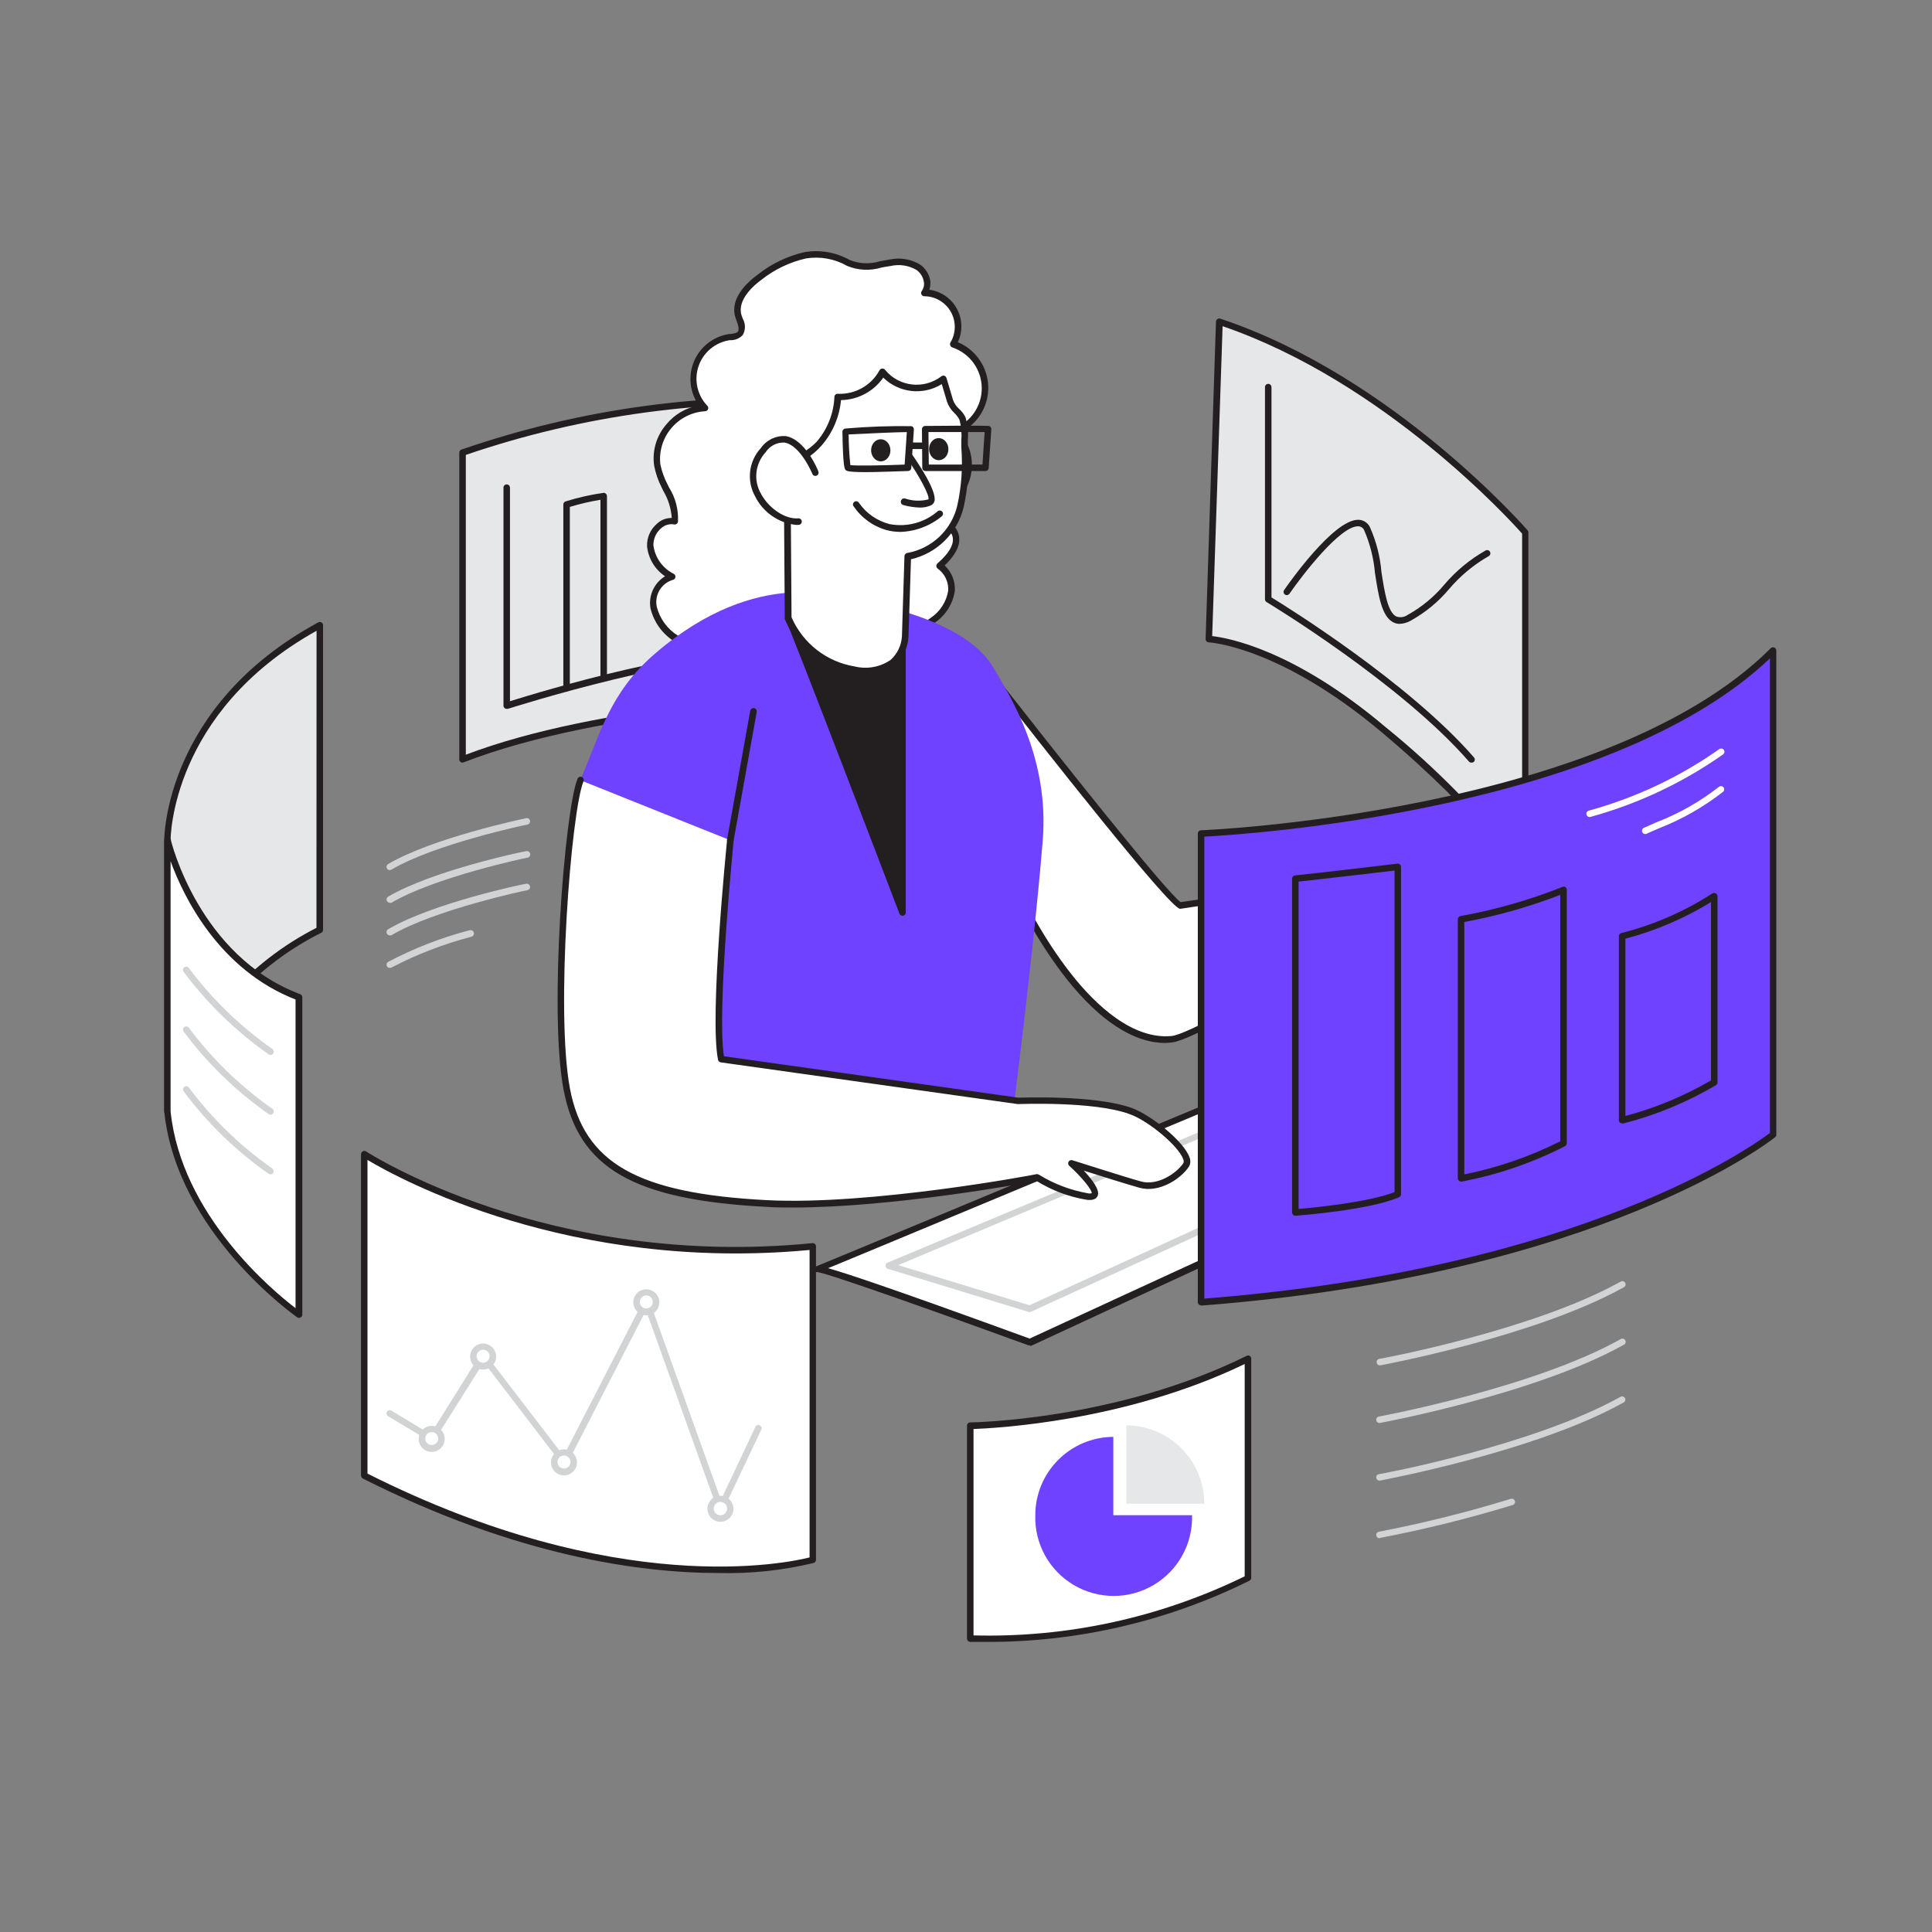 <?xml version="1.0" encoding="UTF-8"?>
<svg width="200px" height="200px" viewBox="0 0 200 200" version="1.1" xmlns="http://www.w3.org/2000/svg" xmlns:xlink="http://www.w3.org/1999/xlink">
    <rect x="0" y="0" width="200" height="200" fill="#808080" stroke="none"/>
    <title>编组 10备份 2</title>
    <g id="页面" stroke="none" stroke-width="1" fill="none" fill-rule="evenodd">
        <g id="00插画状态" transform="translate(-1640, -319)">
            <g id="编组-10备份-2" transform="translate(1640, 319)">
                <rect id="矩形" x="0" y="0" width="200" height="200"></rect>
                <g id="编组" transform="translate(17, 26)" fill-rule="nonzero">
                    <path d="M108.141,40.159 C108.141,40.159 115.484,40.502 126.219,49.521 C136.954,58.54 140.878,64.758 140.878,64.758 L140.878,29.088 C140.878,29.088 127.248,13.292 109.241,7.282 L108.141,40.159 Z" id="路径_9012" fill="#E6E7E8"></path>
                    <path d="M140.878,65.095 C140.763,65.098 140.655,65.039 140.595,64.94 C140.555,64.879 136.557,58.647 126.004,49.777 C115.451,40.907 108.196,40.496 108.122,40.496 C107.94,40.482 107.802,40.328 107.806,40.146 L108.876,7.295 C108.88,7.189 108.935,7.092 109.024,7.033 C109.109,6.968 109.223,6.95 109.324,6.986 C127.24,12.956 140.997,28.738 141.138,28.9 C141.191,28.959 141.22,29.036 141.219,29.115 L141.219,64.785 C141.219,64.935 141.12,65.066 140.977,65.108 L140.878,65.095 Z M108.485,39.849 C110.053,40.024 116.878,41.195 126.435,49.271 C131.685,53.522 136.428,58.364 140.569,63.701 L140.569,29.242 C139.418,27.942 126.375,13.542 109.563,7.766 L108.485,39.849 Z" id="路径_9013" fill="#231F20"></path>
                    <path d="M30.878,52.61 L30.878,20.857 C43.212,16.574 56.28,14.812 69.308,15.675 L69.308,46.136 C69.308,46.136 45.786,46.782 30.878,52.61 Z" id="路径_9014" fill="#E6E7E8"></path>
                    <path d="M30.885,52.946 C30.815,52.946 30.746,52.928 30.685,52.892 C30.597,52.825 30.544,52.72 30.544,52.609 L30.544,20.857 C30.543,20.721 30.626,20.597 30.753,20.547 C43.146,16.265 56.268,14.495 69.353,15.338 C69.529,15.352 69.663,15.499 69.663,15.675 L69.663,46.129 C69.667,46.217 69.635,46.303 69.574,46.367 C69.513,46.43 69.428,46.466 69.34,46.466 C69.104,46.466 45.683,47.186 30.977,52.927 C30.947,52.937 30.916,52.944 30.885,52.946 L30.885,52.946 Z M31.222,21.092 L31.222,52.125 C45.066,46.862 66.122,45.913 68.992,45.805 L68.992,15.991 C56.19,15.213 43.359,16.945 31.222,21.091 L31.222,21.092 Z" id="路径_9015" fill="#231F20"></path>
                    <path d="M35.454,47.381 C35.382,47.383 35.311,47.359 35.254,47.314 C35.167,47.252 35.117,47.152 35.119,47.045 L35.119,24.481 C35.119,24.295 35.27,24.144 35.456,24.144 C35.641,24.148 35.79,24.297 35.793,24.481 L35.793,46.59 C38.842,45.634 56.065,40.398 62.493,41.731 C62.679,41.769 62.799,41.949 62.762,42.135 C62.725,42.321 62.544,42.442 62.358,42.404 C55.628,41.011 35.758,47.317 35.558,47.384 L35.454,47.381 Z" id="路径_9016" fill="#231F20"></path>
                    <path d="M16.138,70.263 C8.492,74.055 2.776,80.866 0.369,89.054 L0.369,60.975 C0.369,60.975 0.12,47.366 16.138,38.725 L16.138,70.263 Z" id="路径_9017" fill="#E6E7E8"></path>
                    <path d="M0.336,89.391 L0.289,89.391 C0.123,89.371 -0.001,89.229 9.89739316e-06,89.061 L9.89739316e-06,60.976 C9.89739316e-06,60.841 9.89739316e-06,47.064 15.944,38.43 C16.049,38.373 16.176,38.373 16.281,38.43 C16.382,38.492 16.443,38.601 16.443,38.719 L16.443,70.26 C16.442,70.396 16.36,70.519 16.234,70.57 C8.697,74.349 3.06,81.078 0.659,89.16 C0.613,89.3 0.483,89.393 0.336,89.391 L0.336,89.391 Z M15.769,39.298 C0.659,47.724 0.659,60.835 0.659,60.969 L0.659,87.029 C3.384,79.676 8.774,73.615 15.759,70.049 L15.769,39.298 Z" id="路径_9018" fill="#231F20"></path>
                    <path d="M0.336,60.976 C0.336,60.976 3.143,73.185 13.945,77.23 L13.945,110.086 C13.945,110.086 1.635,101.565 0.336,89.054 L0.336,60.976 Z" id="路径_9019" fill="#FFFFFF"></path>
                    <path d="M13.944,110.423 C13.876,110.424 13.811,110.402 13.756,110.362 C13.628,110.275 1.298,101.613 0.006,89.088 L0.006,60.976 C-0.004,60.796 0.128,60.64 0.307,60.62 C0.487,60.6 0.65,60.724 0.679,60.902 C0.679,61.016 3.579,72.983 14.079,76.92 C14.207,76.97 14.292,77.093 14.294,77.23 L14.294,110.087 C14.295,110.214 14.224,110.329 14.112,110.387 C14.061,110.415 14.002,110.427 13.944,110.423 L13.944,110.423 Z M0.659,63.156 L0.659,89.056 C1.769,99.771 11.239,107.625 13.595,109.422 L13.595,77.468 C5.666,74.376 2.005,66.851 0.659,63.156 Z" id="路径_9020" fill="#231F20"></path>
                    <path d="M145.676,87.365 C144.411,87.614 89.586,112.94 89.586,112.94 C89.586,112.94 68.13,105.113 67.632,105.362 C67.134,105.611 121.676,82.876 121.676,82.876 L145.676,87.365 Z" id="路径_9021" fill="#FFFFFF"></path>
                    <path d="M89.586,113.27 C89.548,113.277 89.51,113.277 89.472,113.27 C81.187,110.248 68.541,105.739 67.672,105.705 L67.672,105.671 C67.416,105.725 67.389,105.671 67.322,105.516 C67.25,105.351 67.321,105.158 67.483,105.079 L67.523,105.079 C68.263,104.81 121.009,82.822 121.54,82.6 C121.605,82.579 121.675,82.579 121.74,82.6 L145.74,87.089 C145.897,87.123 146.01,87.259 146.016,87.419 C146.019,87.58 145.905,87.72 145.747,87.749 C144.529,88.059 108.576,104.575 89.731,113.324 C89.679,113.317 89.63,113.299 89.586,113.27 L89.586,113.27 Z M68.722,105.281 C70.66,105.826 75.769,107.529 89.586,112.57 C95.28,109.938 136.994,90.683 144.492,87.479 L121.723,83.219 L94.802,94.438 L76.226,102.171 L70.101,104.715 L68.722,105.281 Z" id="路径_9022" fill="#231F20"></path>
                    <path d="M89.586,109.811 L89.486,109.811 L74.905,105.346 C74.771,105.307 74.676,105.186 74.669,105.046 C74.662,104.906 74.741,104.775 74.869,104.716 L116.105,87.433 C116.262,87.366 116.444,87.427 116.529,87.574 L120.823,95.152 C120.86,95.238 120.86,95.335 120.823,95.421 C120.798,95.513 120.73,95.587 120.641,95.621 L89.682,109.815 C89.65,109.818 89.618,109.817 89.586,109.811 L89.586,109.811 Z M75.986,104.965 L89.568,109.118 L120.063,95.132 L116.099,88.106 L75.986,104.965 Z" id="路径_9023" fill="#D1D3D4"></path>
                    <path d="M66.36,0.39 C64.643,0.783 63.034,1.551 61.649,2.638 C60.303,3.607 58.957,5.115 59.408,6.676 C59.59,7.276 60.014,7.961 59.637,8.46 C59.381,8.79 58.903,8.817 58.493,8.877 C56.874,9.118 55.525,10.243 54.998,11.792 C54.472,13.342 54.856,15.056 55.993,16.233 C54.534,16.315 53.174,16.998 52.237,18.119 C51.3,19.24 50.869,20.699 51.046,22.149 C51.197,22.908 51.453,23.642 51.807,24.33 C52.508,25.419 52.869,26.691 52.843,27.985 C52.161,27.935 51.49,28.184 51.006,28.667 C50.521,29.15 50.271,29.82 50.319,30.502 C50.5,31.888 51.354,33.095 52.601,33.726 C51.235,34.11 50.393,35.477 50.663,36.869 C50.987,38.215 51.829,39.378 53.005,40.106 C55.765,42.012 59.278,42.459 62.427,41.306 C62.701,42.592 63.628,43.642 64.87,44.072 C66.1,44.476 67.394,44.642 68.686,44.563 C71.095,44.563 73.72,44.348 75.504,42.726 C75.904,42.363 76.271,41.777 76.004,41.306 C75.674,40.727 74.611,40.72 74.55,40.061 C76.355,39.949 78.088,39.309 79.533,38.221 C80.595,37.52 81.311,36.403 81.505,35.145 C81.561,34.129 81.097,33.153 80.273,32.554 C81.273,31.672 82.386,30.394 81.855,29.189 C81.424,28.206 80.078,27.533 80.361,26.557 C81.844,25.925 82.91,24.591 83.201,23.006 C83.492,21.42 82.969,19.794 81.808,18.676 C83.717,17.972 84.975,16.14 84.946,14.105 C84.918,12.07 83.609,10.274 81.68,9.624 C82.342,8.54 82.365,7.181 81.738,6.076 C81.112,4.97 79.936,4.29 78.665,4.3 C79.205,3.393 78.936,2.222 78.053,1.642 C77.169,1.123 76.121,0.955 75.119,1.171 C73.45,1.413 72.319,1.884 70.812,1.171 C69.463,0.404 67.89,0.128 66.36,0.39 L66.36,0.39 Z" id="路径_9024" fill="#FFFFFF"></path>
                    <path d="M68.365,44.904 C67.136,44.962 65.908,44.786 64.744,44.386 C63.528,43.951 62.58,42.98 62.173,41.754 C59.014,42.797 55.549,42.299 52.811,40.408 C51.566,39.625 50.677,38.386 50.334,36.955 C50.118,35.649 50.717,34.343 51.848,33.655 C50.797,32.95 50.114,31.814 49.984,30.555 C49.948,29.658 50.328,28.793 51.014,28.213 C51.424,27.821 51.974,27.607 52.542,27.621 C52.473,26.627 52.171,25.664 51.66,24.808 L51.505,24.485 C51.139,23.77 50.874,23.006 50.718,22.217 C50.493,20.669 50.958,19.099 51.99,17.923 C52.836,16.886 54.033,16.194 55.355,15.978 C54.401,14.646 54.208,12.914 54.845,11.404 C55.482,9.895 56.858,8.824 58.478,8.578 L58.613,8.578 C58.943,8.531 59.286,8.491 59.4,8.302 C59.514,8.113 59.461,7.75 59.272,7.259 C59.218,7.111 59.164,6.97 59.117,6.822 C58.538,4.884 60.349,3.215 61.486,2.393 C62.906,1.273 64.56,0.487 66.325,0.093 L66.325,0.093 C67.924,-0.168 69.565,0.124 70.976,0.921 C71.973,1.317 73.075,1.36 74.099,1.042 C74.415,0.981 74.738,0.921 75.088,0.867 C76.176,0.63 77.314,0.82 78.265,1.399 C78.82,1.795 79.193,2.396 79.301,3.068 C79.34,3.379 79.305,3.695 79.201,3.99 C80.412,4.155 81.472,4.886 82.055,5.959 C82.639,7.033 82.676,8.32 82.156,9.425 C84.022,10.206 85.255,12.012 85.303,14.034 C85.351,16.057 84.205,17.919 82.378,18.787 C83.42,20.007 83.834,21.643 83.497,23.211 C83.161,24.78 82.113,26.102 80.662,26.787 C80.662,27.137 80.918,27.46 81.335,27.938 C81.66,28.255 81.93,28.623 82.135,29.028 C82.593,30.071 82.135,31.249 80.789,32.534 C81.515,33.208 81.902,34.171 81.846,35.159 C81.646,36.516 80.88,37.724 79.739,38.484 C78.41,39.484 76.845,40.124 75.196,40.342 L75.432,40.456 C75.785,40.587 76.09,40.822 76.307,41.129 C76.568,41.799 76.334,42.559 75.742,42.966 C73.911,44.628 71.273,44.866 68.695,44.891 L68.365,44.904 Z M62.422,40.994 C62.591,40.993 62.735,41.116 62.759,41.283 C63.005,42.453 63.853,43.405 64.987,43.783 C66.176,44.171 67.427,44.331 68.675,44.254 C71.118,44.254 73.608,44.012 75.275,42.504 C75.591,42.215 75.867,41.777 75.706,41.494 C75.548,41.313 75.346,41.175 75.12,41.094 C74.736,40.912 74.259,40.677 74.205,40.125 C74.2,40.035 74.228,39.946 74.286,39.876 C74.345,39.805 74.43,39.762 74.522,39.755 C76.262,39.646 77.931,39.028 79.322,37.978 C80.304,37.333 80.971,36.305 81.159,35.145 C81.21,34.247 80.799,33.384 80.069,32.857 C79.985,32.799 79.933,32.704 79.928,32.601 C79.921,32.499 79.963,32.399 80.042,32.332 C81.388,31.154 81.893,30.145 81.536,29.332 C81.358,28.997 81.131,28.691 80.863,28.423 C80.378,27.898 79.827,27.299 80.042,26.498 C80.07,26.397 80.144,26.315 80.242,26.276 C81.621,25.688 82.612,24.448 82.883,22.973 C83.154,21.499 82.668,19.987 81.588,18.947 C81.501,18.869 81.462,18.75 81.485,18.635 C81.509,18.52 81.591,18.426 81.702,18.388 C83.481,17.737 84.655,16.033 84.63,14.138 C84.604,12.243 83.384,10.571 81.588,9.968 C81.491,9.937 81.414,9.864 81.379,9.768 C81.332,9.678 81.332,9.57 81.379,9.479 C81.97,8.503 81.991,7.285 81.434,6.29 C80.877,5.294 79.828,4.674 78.687,4.667 L78.687,4.667 C78.56,4.665 78.444,4.593 78.387,4.479 C78.333,4.363 78.346,4.227 78.421,4.122 C78.622,3.847 78.7,3.501 78.636,3.166 C78.554,2.677 78.283,2.24 77.882,1.948 C77.07,1.472 76.107,1.325 75.19,1.537 C74.847,1.584 74.517,1.645 74.228,1.699 C73.066,2.054 71.816,1.992 70.695,1.524 C69.408,0.792 67.91,0.519 66.448,0.75 C64.78,1.128 63.217,1.87 61.871,2.925 C61.077,3.504 59.28,5.018 59.758,6.62 C59.798,6.748 59.845,6.876 59.899,7.01 C60.193,7.532 60.188,8.17 59.886,8.686 C59.567,9.022 59.125,9.214 58.661,9.218 L58.526,9.218 C57.035,9.446 55.795,10.486 55.312,11.915 C54.828,13.343 55.18,14.922 56.226,16.009 C56.32,16.105 56.347,16.249 56.293,16.372 C56.237,16.494 56.116,16.572 55.983,16.572 C54.626,16.654 53.362,17.29 52.488,18.331 C51.613,19.372 51.205,20.727 51.359,22.077 C51.513,22.804 51.767,23.506 52.113,24.163 L52.268,24.479 C52.93,25.535 53.249,26.769 53.183,28.012 C53.171,28.103 53.119,28.184 53.042,28.234 C52.966,28.289 52.871,28.308 52.78,28.288 C52.294,28.204 51.796,28.352 51.434,28.688 C50.918,29.13 50.626,29.779 50.64,30.458 C50.808,31.732 51.601,32.838 52.753,33.406 C52.878,33.477 52.944,33.619 52.918,33.76 C52.893,33.901 52.781,34.01 52.639,34.032 C51.461,34.391 50.745,35.583 50.983,36.791 C51.295,38.045 52.085,39.127 53.183,39.806 C55.845,41.672 59.252,42.114 62.303,40.991 C62.343,40.985 62.384,40.985 62.424,40.991 L62.422,40.994 Z" id="路径_9025" fill="#231F20"></path>
                    <path d="M84.652,42.696 C84.652,42.696 104.015,67.596 105.166,67.739 C105.166,67.739 125.606,64.865 126.878,62.853 C128.15,60.841 129.57,61.399 129.57,61.399 C129.57,61.399 130.822,58.976 132.397,58.707 C133.972,58.438 138.897,61.399 136.031,63.317 C133.165,65.235 107.723,81.26 104.271,81.623 C93.334,82.754 82.871,56.523 84.08,53.046 L84.652,42.696 Z" id="路径_9026" fill="#FFFFFF"></path>
                    <path d="M103.631,81.967 C100.373,81.967 96.86,79.692 93.414,75.338 C87.451,67.807 82.962,55.625 83.783,52.96 L84.328,42.676 C84.335,42.536 84.43,42.416 84.564,42.376 C84.697,42.336 84.841,42.381 84.927,42.49 C92.404,52.108 103.879,66.537 105.227,67.39 C113.075,66.29 125.741,64.025 126.609,62.679 C127.679,60.979 128.891,60.929 129.436,61.023 C129.813,60.35 130.95,58.623 132.377,58.331 C133.669,58.082 136.496,59.61 137.142,61.205 C137.518,62.096 137.13,63.126 136.26,63.547 C134.066,64.994 107.993,81.53 104.345,81.907 C104.108,81.941 103.87,81.961 103.631,81.967 L103.631,81.967 Z M84.954,43.604 L84.454,53.026 C84.46,53.055 84.46,53.085 84.454,53.113 C83.714,55.24 87.819,67.166 93.954,74.906 C96.431,78.029 100.233,81.636 104.285,81.246 C107.576,80.903 132.216,65.43 135.917,62.993 C136.59,62.556 136.785,62.051 136.543,61.458 C135.671,60.036 134.169,59.12 132.505,58.995 C131.341,59.217 130.237,60.906 129.905,61.539 C129.827,61.695 129.641,61.763 129.481,61.694 C129.441,61.694 128.281,61.277 127.181,63.04 C125.835,65.126 107.333,67.751 105.227,68.074 C105.198,68.081 105.169,68.081 105.14,68.074 C103.996,67.912 91.054,51.474 84.94,43.609 L84.954,43.604 Z" id="路径_9027" fill="#231F20"></path>
                    <path d="M70.303,35.98 C70.303,35.98 61.554,32.44 50.866,41.613 C46.054,45.705 45.078,50.181 43.059,54.771 C44.681,70.116 50.294,96.66 50.294,96.66 L86.907,96.66 C86.907,96.66 89.862,74.403 90.945,60.99 C91.618,52.644 87.802,46.399 85.823,43.09 C82.431,37.346 70.303,35.98 70.303,35.98 Z" id="路径_9028" fill="#6F42FF"></path>
                    <path d="M64.596,37.958 C65.269,39.243 76.421,68.466 76.421,68.466 L76.421,41.135 L64.596,37.958 Z" id="路径_9029" fill="#231F20"></path>
                    <path d="M76.428,68.803 C76.288,68.804 76.162,68.719 76.112,68.588 C76.004,68.299 64.953,39.365 64.3,38.113 C64.239,37.994 64.255,37.851 64.339,37.747 C64.424,37.644 64.561,37.6 64.69,37.635 L76.515,40.805 C76.664,40.846 76.766,40.981 76.764,41.135 L76.764,68.467 C76.766,68.63 76.649,68.771 76.488,68.797 L76.428,68.803 Z M65.188,38.469 C66.776,42.319 73.87,60.84 76.088,66.642 L76.088,41.39 L65.188,38.469 Z" id="路径_9030" fill="#231F20"></path>
                    <path d="M80.81,13.631 L81.362,15.489 C81.604,16.317 82.318,16.606 82.621,17.289 C82.836,18.279 82.915,19.293 82.857,20.304 C83.014,22.348 82.868,24.403 82.426,26.404 C81.801,29.066 79.658,31.103 76.968,31.593 L76.712,39.893 C76.712,39.893 76.618,44.14 71.435,43.319 C68.382,42.827 65.8,40.791 64.611,37.935 L64.537,27.167 C64.537,26.016 64.079,23.856 64.537,22.767 C64.995,21.678 66.98,21.004 67.855,19.974 C69.023,18.616 69.7,16.905 69.78,15.115 C71.697,15.201 73.496,14.188 74.417,12.504 C75.979,14.407 78.77,14.723 80.717,13.217 L80.81,13.631 Z" id="路径_9031" fill="#FFFFFF"></path>
                    <path d="M72.672,43.773 C72.221,43.772 71.771,43.734 71.326,43.659 C68.15,43.168 65.462,41.052 64.239,38.08 C64.233,38.043 64.233,38.004 64.239,37.966 L64.165,27.157 C64.165,26.82 64.118,26.376 64.078,25.905 C63.881,24.821 63.909,23.708 64.159,22.634 C64.609,21.877 65.269,21.267 66.059,20.877 C66.601,20.569 67.097,20.187 67.533,19.74 C68.655,18.443 69.305,16.803 69.377,15.089 C69.38,14.999 69.419,14.914 69.485,14.853 C69.549,14.786 69.642,14.754 69.734,14.766 C71.52,14.847 73.195,13.901 74.048,12.33 C74.103,12.227 74.208,12.161 74.324,12.155 C74.44,12.146 74.554,12.197 74.624,12.29 C76.066,14.041 78.635,14.338 80.439,12.963 C80.526,12.889 80.645,12.863 80.755,12.896 C80.862,12.932 80.945,13.017 80.977,13.125 L81.105,13.549 L81.105,13.549 L81.657,15.407 C81.783,15.752 81.991,16.061 82.263,16.307 C82.538,16.551 82.766,16.843 82.936,17.168 C83.177,17.938 83.264,18.748 83.192,19.551 L83.192,20.305 C83.355,22.384 83.208,24.475 82.755,26.51 C82.104,29.193 79.993,31.277 77.303,31.894 L77.047,39.923 C76.985,41.045 76.476,42.094 75.634,42.837 C74.792,43.495 73.74,43.828 72.673,43.773 L72.672,43.773 Z M64.939,37.897 C66.111,40.598 68.576,42.517 71.481,42.992 C72.757,43.304 74.105,43.06 75.189,42.319 C75.882,41.696 76.305,40.827 76.367,39.896 L76.629,31.571 C76.637,31.404 76.763,31.265 76.929,31.241 C79.476,30.783 81.508,28.855 82.098,26.335 C82.536,24.364 82.676,22.338 82.515,20.325 L82.515,19.538 C82.576,18.832 82.508,18.12 82.315,17.438 C82.183,17.187 82.011,16.96 81.804,16.765 C81.456,16.444 81.192,16.042 81.037,15.594 L80.492,13.763 C78.559,14.959 76.059,14.682 74.435,13.09 C73.437,14.526 71.808,15.392 70.06,15.419 C69.898,17.163 69.192,18.811 68.041,20.13 C67.581,20.655 67.046,21.108 66.453,21.476 C65.78,21.927 65.019,22.391 64.811,22.916 C64.612,23.89 64.599,24.893 64.771,25.871 C64.818,26.356 64.865,26.82 64.865,27.217 L64.939,37.897 Z" id="路径_9032" fill="#231F20"></path>
                    <path d="M67.41,22.895 C67.41,22.895 65.028,17.053 62.026,20.595 C59.024,24.137 63.11,28.254 65.681,27.995" id="路径_9033" fill="#FFFFFF"></path>
                    <path d="M65.438,28.34 C63.608,28.155 62,27.045 61.178,25.399 C60.262,23.775 60.502,21.745 61.77,20.378 C62.346,19.543 63.322,19.074 64.334,19.146 C66.353,19.469 67.665,22.632 67.699,22.767 C67.761,22.881 67.753,23.02 67.678,23.125 C67.604,23.231 67.475,23.284 67.347,23.262 C67.22,23.24 67.116,23.148 67.08,23.023 C67.08,23.023 65.855,20.075 64.206,19.813 C63.426,19.777 62.685,20.157 62.261,20.813 C61.18,21.977 60.978,23.706 61.761,25.087 C62.575,26.635 64.305,27.779 65.631,27.658 C65.751,27.646 65.869,27.699 65.939,27.798 C66.01,27.896 66.022,28.024 65.973,28.134 C65.923,28.244 65.818,28.319 65.698,28.331 C65.612,28.34 65.525,28.343 65.438,28.34 L65.438,28.34 Z" id="路径_9034" fill="#231F20"></path>
                    <path d="M78.259,26.543 C77.665,26.53 77.074,26.442 76.502,26.281 C76.382,26.246 76.29,26.148 76.261,26.026 C76.231,25.905 76.27,25.776 76.361,25.69 C76.452,25.604 76.582,25.573 76.702,25.608 C77.48,25.87 78.317,25.9 79.111,25.695 C79.266,25.358 78.229,23.346 76.863,21.421 C76.757,21.271 76.789,21.063 76.935,20.951 C77.008,20.899 77.099,20.878 77.187,20.893 C77.276,20.909 77.355,20.959 77.406,21.032 C78.018,21.907 80.006,24.832 79.735,25.878 C79.687,26.061 79.565,26.214 79.398,26.302 C79.039,26.466 78.648,26.548 78.254,26.544 L78.259,26.543 Z" id="路径_9035" fill="#231F20"></path>
                    <path d="M76.199,29.061 C75.715,29.062 75.233,28.999 74.765,28.873 C73.355,28.471 72.136,27.578 71.326,26.356 C71.291,26.273 71.29,26.18 71.324,26.096 C71.358,26.013 71.425,25.947 71.508,25.912 C71.679,25.846 71.872,25.926 71.946,26.094 C72.699,27.156 73.802,27.919 75.062,28.248 C76.858,28.605 78.718,28.108 80.096,26.902 C80.243,26.805 80.441,26.837 80.549,26.977 C80.657,27.117 80.639,27.317 80.507,27.434 C79.293,28.442 77.777,29.015 76.2,29.063 L76.199,29.061 Z" id="路径_9036" fill="#231F20"></path>
                    <ellipse id="椭圆_102" fill="#231F20" transform="translate(74.177, 20.616) rotate(-1.146) translate(-74.177, -20.616) " cx="74.177" cy="20.616" rx="1" ry="1.144"></ellipse>
                    <ellipse id="椭圆_103" fill="#231F20" transform="translate(80.178, 20.496) rotate(-1.146) translate(-80.178, -20.496) " cx="80.178" cy="20.496" rx="1" ry="1.144"></ellipse>
                    <path d="M72.669,22.876 C70.71,22.876 70.61,22.741 70.522,22.634 C70.434,22.527 70.266,22.297 70.206,18.697 C70.206,18.517 70.348,18.368 70.529,18.36 C72.803,18.164 75.086,18.083 77.369,18.116 C77.516,18.164 77.613,18.305 77.605,18.459 L77.336,22.45 C77.322,22.621 77.184,22.754 77.013,22.76 C74.961,22.822 73.581,22.876 72.669,22.876 Z M71.027,22.149 C71.66,22.23 74.227,22.189 76.647,22.095 L76.876,18.73 C75.9,18.73 72.939,18.871 70.852,18.972 C70.856,20.034 70.916,21.094 71.03,22.149 L71.027,22.149 Z" id="路径_9039" fill="#231F20"></path>
                    <path d="M85.016,22.761 L78.81,22.761 C78.721,22.763 78.636,22.729 78.572,22.667 C78.509,22.605 78.473,22.52 78.473,22.431 L78.439,18.431 C78.439,18.248 78.586,18.098 78.769,18.094 C85.129,18.033 85.318,18.094 85.385,18.094 C85.532,18.142 85.629,18.283 85.621,18.437 L85.352,22.428 C85.352,22.517 85.316,22.602 85.253,22.664 C85.189,22.726 85.104,22.76 85.015,22.758 L85.016,22.761 Z M79.147,22.088 L84.706,22.088 L84.928,18.723 L79.113,18.723 L79.147,22.088 Z" id="路径_9040" fill="#231F20"></path>
                    <path d="M78.777,20.483 L77.236,20.483 C77.057,20.474 76.917,20.326 76.917,20.147 C76.917,19.968 77.057,19.82 77.236,19.81 L78.777,19.81 C78.956,19.82 79.096,19.968 79.096,20.147 C79.096,20.326 78.956,20.474 78.777,20.483 L78.777,20.483 Z" id="路径_9041" fill="#231F20"></path>
                    <path d="M58.573,60.975 C58.573,60.975 56.722,79.268 57.624,83.663 L88.324,87.984 C88.324,87.984 96.192,87.674 99.981,89.027 C102.303,89.855 106.516,93.482 105.756,94.62 C104.996,95.758 102.916,97.178 101.045,96.639 C99.174,96.1 93.911,94.425 93.911,94.425 C93.911,94.425 98.011,98.133 95.546,97.884 C93.705,97.567 91.942,96.895 90.357,95.905 C90.357,95.905 73.302,99.142 62.386,98.597 C48.925,97.924 43.198,94.734 41.677,86.772 C40.156,78.81 41.764,58.034 43.097,54.772" id="路径_9042" fill="#FFFFFF"></path>
                    <path d="M65.054,99.002 C64.118,99.002 63.21,99.002 62.362,98.935 C48.585,98.222 42.891,94.944 41.343,86.821 C39.795,78.698 41.471,57.84 42.783,54.621 C42.827,54.508 42.929,54.428 43.049,54.411 C43.169,54.394 43.289,54.444 43.362,54.541 C43.436,54.637 43.451,54.766 43.402,54.877 C42.117,58.047 40.495,78.763 42.002,86.691 C43.476,94.417 49.002,97.547 62.395,98.24 C73.163,98.792 90.124,95.608 90.295,95.548 C90.379,95.533 90.465,95.55 90.537,95.595 C92.081,96.549 93.791,97.202 95.578,97.52 C95.719,97.561 95.868,97.561 96.009,97.52 C96.083,97.22 94.986,95.851 93.687,94.68 C93.567,94.574 93.539,94.398 93.619,94.26 C93.699,94.121 93.865,94.058 94.017,94.108 C94.064,94.108 99.267,95.797 101.131,96.308 C102.82,96.772 104.786,95.48 105.499,94.408 C105.549,94.288 105.549,94.152 105.499,94.031 C105.062,92.685 101.871,89.993 99.899,89.32 C96.211,87.974 88.458,88.297 88.37,88.297 L57.613,83.976 C57.471,83.956 57.358,83.848 57.33,83.707 C56.43,79.312 58.198,61.665 58.272,60.918 C58.284,60.798 58.359,60.693 58.469,60.644 C58.579,60.594 58.708,60.607 58.806,60.677 C58.904,60.748 58.957,60.865 58.945,60.985 C58.945,61.16 57.175,78.665 57.945,83.343 L88.406,87.63 C88.668,87.63 96.321,87.33 100.13,88.687 C102.149,89.407 105.595,92.187 106.14,93.822 C106.272,94.133 106.247,94.489 106.073,94.778 C105.225,96.05 102.984,97.517 100.965,96.959 C99.693,96.602 96.88,95.721 95.19,95.182 C96.038,96.082 96.9,97.201 96.624,97.807 C96.476,98.137 96.106,98.271 95.524,98.207 C93.674,97.905 91.902,97.241 90.308,96.255 C88.825,96.552 75.264,99.002 65.054,99.002 Z" id="路径_9043" fill="#231F20"></path>
                    <path d="M58.575,61.313 L58.541,61.313 C58.359,61.279 58.236,61.107 58.265,60.923 L60.665,47.57 C60.702,47.389 60.878,47.27 61.061,47.303 C61.243,47.335 61.366,47.508 61.338,47.691 L58.938,61.044 C58.902,61.212 58.746,61.327 58.575,61.313 L58.575,61.313 Z" id="路径_9044" fill="#231F20"></path>
                    <path d="M107.334,108.795 L107.334,60.289 C107.334,60.289 149.223,58.68 166.561,41.337 L166.561,91.471 C166.561,91.471 149.223,105.604 107.334,108.795 Z" id="路径_9045" fill="#6F42FF"></path>
                    <path d="M107.334,109.131 C107.25,109.13 107.169,109.099 107.105,109.044 C107.037,108.979 106.998,108.889 106.997,108.795 L106.997,60.285 C106.997,60.105 107.14,59.956 107.32,59.949 C107.737,59.949 149.277,58.149 166.304,41.104 C166.403,41.011 166.547,40.982 166.674,41.03 C166.802,41.083 166.885,41.208 166.883,41.346 L166.883,91.466 C166.884,91.569 166.837,91.666 166.755,91.728 C166.587,91.869 148.873,105.969 107.36,109.153 L107.334,109.131 Z M107.671,60.606 L107.671,108.431 C146.909,105.349 164.571,92.531 166.224,91.282 L166.224,42.151 C149.485,58.061 111.574,60.41 107.67,60.606 L107.671,60.606 Z" id="路径_9046" fill="#231F20"></path>
                    <path d="M20.708,126.751 L20.708,93.49 C20.708,93.49 39.317,105.79 67.147,103.047 L67.147,135.5 C67.147,135.5 48.918,141.013 20.708,126.751 Z" id="路径_9047" fill="#FFFFFF"></path>
                    <path d="M57.442,136.839 C49.285,136.839 36.457,135.089 20.553,127.053 C20.443,126.993 20.374,126.879 20.371,126.753 L20.371,93.49 C20.371,93.366 20.438,93.251 20.546,93.19 C20.651,93.126 20.784,93.126 20.889,93.19 C21.077,93.311 39.734,105.39 67.106,102.69 C67.199,102.681 67.291,102.711 67.362,102.771 C67.43,102.836 67.469,102.926 67.47,103.02 L67.47,135.473 C67.471,135.621 67.375,135.752 67.234,135.796 C64.029,136.568 60.737,136.919 57.442,136.839 Z M21.042,126.548 C46.974,139.591 64.567,135.789 66.808,135.223 L66.808,103.397 C41.946,105.732 24.259,95.997 21.042,94.076 L21.042,126.548 Z" id="路径_9048" fill="#231F20"></path>
                    <path d="M117.093,99.849 C117.008,99.849 116.927,99.818 116.864,99.761 C116.796,99.696 116.757,99.606 116.756,99.512 L116.756,64.96 C116.755,64.788 116.884,64.642 117.056,64.623 C119.216,64.414 127.569,63.412 127.656,63.405 C127.751,63.394 127.847,63.424 127.919,63.486 C127.992,63.548 128.034,63.64 128.033,63.735 L128.033,97.629 C128.032,97.765 127.95,97.888 127.824,97.939 C124.715,99.285 117.419,99.83 117.109,99.85 L117.093,99.849 Z M117.43,65.262 L117.43,99.149 C118.924,99.021 124.645,98.476 127.364,97.406 L127.364,64.118 C125.755,64.306 119.631,65.033 117.41,65.262 L117.43,65.262 Z" id="路径_9049" fill="#231F20"></path>
                    <path d="M134.247,96.316 C134.168,96.316 134.092,96.287 134.032,96.235 C133.958,96.17 133.914,96.078 133.911,95.979 L133.911,69.159 C133.912,68.995 134.032,68.855 134.194,68.829 C137.797,68.181 141.325,67.173 144.727,65.821 C144.826,65.768 144.945,65.768 145.043,65.821 C145.136,65.886 145.191,65.991 145.191,66.104 L145.191,92.351 C145.192,92.478 145.121,92.593 145.009,92.651 C141.633,94.379 138.027,95.614 134.301,96.319 L134.247,96.316 Z M134.584,69.442 L134.584,95.576 C138.033,94.879 141.374,93.725 144.518,92.144 L144.518,66.636 C141.303,67.877 137.98,68.817 134.591,69.443 L134.584,69.442 Z" id="路径_9050" fill="#231F20"></path>
                    <path d="M150.922,90.293 C150.847,90.295 150.773,90.271 150.713,90.226 C150.632,90.161 150.584,90.062 150.585,89.957 L150.585,70.91 C150.587,70.757 150.692,70.624 150.841,70.587 C154.185,69.745 157.368,68.36 160.263,66.487 C160.371,66.423 160.505,66.423 160.613,66.487 C160.725,66.545 160.795,66.661 160.795,66.787 L160.795,86.049 C160.795,86.164 160.736,86.27 160.64,86.332 C157.634,88.111 154.388,89.451 151.002,90.31 L150.922,90.293 Z M151.259,71.172 L151.259,89.526 C154.365,88.7 157.346,87.461 160.123,85.844 L160.123,67.383 C157.368,69.073 154.38,70.35 151.255,71.172 L151.259,71.172 Z" id="路径_9051" fill="#231F20"></path>
                    <path d="M147.594,58.58 C147.41,58.599 147.246,58.467 147.224,58.284 C147.202,58.1 147.33,57.933 147.513,57.907 C152.332,56.579 156.885,54.43 160.974,51.554 C161.124,51.446 161.332,51.476 161.445,51.621 C161.556,51.77 161.526,51.981 161.378,52.092 C157.214,55.02 152.576,57.208 147.668,58.56 L147.594,58.58 Z" id="路径_9052" fill="#FFFFFF"></path>
                    <path d="M153.388,60.336 C153.268,60.36 153.144,60.319 153.063,60.227 C152.982,60.134 152.956,60.006 152.995,59.89 C153.035,59.774 153.133,59.687 153.253,59.663 L154.431,59.138 C156.784,58.234 158.989,56.985 160.973,55.43 C161.115,55.338 161.304,55.367 161.413,55.496 C161.523,55.626 161.519,55.816 161.404,55.941 C159.37,57.535 157.113,58.821 154.704,59.757 L153.526,60.275 C153.485,60.305 153.438,60.326 153.388,60.336 Z" id="路径_9053" fill="#FFFFFF"></path>
                    <path d="M11.01,83.206 C10.944,83.206 10.879,83.187 10.822,83.152 C7.446,80.789 4.47,77.901 2.005,74.598 C1.9,74.449 1.933,74.243 2.079,74.134 C2.23,74.028 2.439,74.061 2.55,74.208 C4.967,77.443 7.884,80.272 11.192,82.587 C11.346,82.693 11.388,82.902 11.286,83.058 C11.224,83.15 11.121,83.205 11.01,83.206 L11.01,83.206 Z" id="路径_9054" fill="#D1D3D4"></path>
                    <path d="M11.01,89.391 C10.944,89.391 10.879,89.372 10.822,89.337 C7.446,86.974 4.47,84.086 2.005,80.783 C1.899,80.634 1.932,80.428 2.079,80.319 C2.23,80.213 2.439,80.246 2.55,80.393 C4.966,83.631 7.884,86.461 11.192,88.779 C11.346,88.885 11.388,89.094 11.286,89.25 C11.222,89.339 11.119,89.392 11.01,89.391 L11.01,89.391 Z" id="路径_9055" fill="#D1D3D4"></path>
                    <path d="M11.01,95.576 C10.944,95.576 10.879,95.557 10.822,95.522 C7.446,93.159 4.47,90.271 2.005,86.968 C1.9,86.819 1.933,86.613 2.079,86.504 C2.23,86.398 2.439,86.431 2.55,86.578 C4.963,89.812 7.875,92.64 11.178,94.957 C11.332,95.063 11.374,95.272 11.272,95.428 C11.213,95.516 11.116,95.571 11.01,95.576 L11.01,95.576 Z" id="路径_9056" fill="#D1D3D4"></path>
                    <path d="M135.319,52.947 C135.221,52.95 135.127,52.908 135.063,52.833 C127.983,44.696 114.246,36.404 114.112,36.324 C114.012,36.262 113.951,36.153 113.95,36.035 L113.95,14.073 C113.95,13.887 114.101,13.736 114.287,13.736 C114.471,13.74 114.62,13.889 114.623,14.073 L114.623,35.845 C116.205,36.814 128.837,44.655 135.574,52.395 C135.702,52.526 135.702,52.735 135.574,52.866 C135.502,52.925 135.411,52.954 135.319,52.947 Z" id="路径_9057" fill="#231F20"></path>
                    <path d="M127.901,38.584 C127.667,38.585 127.436,38.529 127.228,38.422 C126.028,37.822 125.694,35.636 125.337,33.322 C125.205,31.796 124.828,30.3 124.22,28.893 C124.118,28.651 123.883,28.49 123.62,28.482 C121.749,28.415 117.825,33.523 116.459,35.495 C116.346,35.622 116.157,35.645 116.017,35.55 C115.877,35.454 115.83,35.269 115.907,35.118 C116.425,34.364 121.035,27.809 123.586,27.809 L123.647,27.809 C124.139,27.826 124.584,28.109 124.805,28.549 C125.466,30.025 125.872,31.602 126.005,33.213 C126.321,35.232 126.644,37.366 127.533,37.813 C127.932,37.96 128.378,37.899 128.724,37.651 C130.167,36.853 131.449,35.794 132.506,34.528 C133.713,33.106 135.162,31.907 136.786,30.988 C136.948,30.898 137.153,30.955 137.244,31.116 C137.33,31.28 137.27,31.483 137.109,31.574 C135.551,32.462 134.162,33.617 133.004,34.986 C131.892,36.306 130.549,37.412 129.04,38.25 C128.693,38.451 128.303,38.564 127.903,38.58 L127.901,38.584 Z" id="路径_9058" fill="#231F20"></path>
                    <path d="M41.653,45.564 C41.467,45.564 41.316,45.413 41.316,45.227 L41.316,26.227 C41.315,26.08 41.411,25.949 41.552,25.904 C42.829,25.505 44.137,25.21 45.462,25.022 C45.556,25.009 45.651,25.041 45.718,25.109 C45.792,25.171 45.834,25.262 45.832,25.358 L45.832,43.975 C45.829,44.16 45.68,44.309 45.495,44.312 C45.406,44.313 45.32,44.277 45.256,44.214 C45.193,44.151 45.158,44.065 45.158,43.975 L45.158,25.736 C44.086,25.913 43.027,26.16 41.988,26.476 L41.988,45.227 C41.988,45.316 41.953,45.402 41.89,45.465 C41.827,45.528 41.742,45.564 41.653,45.564 L41.653,45.564 Z" id="路径_9059" fill="#231F20"></path>
                    <path d="M57.577,130.506 L57.577,130.506 C57.442,130.498 57.324,130.411 57.277,130.284 L49.877,109.636 L41.72,125.519 C41.666,125.62 41.565,125.688 41.451,125.701 C41.334,125.713 41.22,125.662 41.151,125.566 L33.075,115.006 L27.975,123.106 C27.877,123.26 27.676,123.31 27.517,123.22 L23.176,120.602 C23.099,120.557 23.044,120.484 23.023,120.397 C23.001,120.311 23.015,120.22 23.062,120.144 C23.108,120.068 23.183,120.012 23.27,119.991 C23.357,119.97 23.449,119.984 23.526,120.03 L27.564,122.466 L32.713,114.215 C32.772,114.122 32.872,114.062 32.982,114.053 C33.093,114.046 33.2,114.098 33.265,114.188 L41.341,124.714 L49.619,108.614 C49.681,108.497 49.806,108.427 49.938,108.436 C50.07,108.445 50.185,108.53 50.231,108.654 L57.631,129.269 L61.191,121.731 C61.236,121.612 61.344,121.528 61.47,121.514 C61.597,121.5 61.721,121.559 61.79,121.666 C61.859,121.774 61.862,121.911 61.797,122.02 L57.867,130.32 C57.81,130.429 57.7,130.5 57.577,130.506 L57.577,130.506 Z" id="路径_9060" fill="#D1D3D4"></path>
                    <circle id="椭圆_104" fill="#FFFFFF" cx="27.688" cy="122.935" r="1.03"></circle>
                    <path d="M27.687,124.301 C26.944,124.301 26.341,123.699 26.341,122.955 C26.341,122.212 26.944,121.609 27.687,121.609 C28.43,121.609 29.033,122.212 29.033,122.955 C29.033,123.699 28.43,124.301 27.687,124.301 L27.687,124.301 Z M27.687,122.242 C27.315,122.242 27.014,122.544 27.014,122.915 C27.014,123.287 27.315,123.588 27.687,123.588 C28.059,123.588 28.36,123.287 28.36,122.915 C28.36,122.544 28.059,122.242 27.687,122.242 Z" id="路径_9061" fill="#D1D3D4"></path>
                    <circle id="椭圆_105" fill="#FFFFFF" cx="33.011" cy="114.414" r="1.03"></circle>
                    <path d="M33.011,115.78 C32.268,115.78 31.665,115.178 31.665,114.434 C31.665,113.691 32.268,113.088 33.011,113.088 C33.754,113.088 34.357,113.691 34.357,114.434 C34.357,114.791 34.215,115.134 33.963,115.386 C33.71,115.639 33.368,115.78 33.011,115.78 L33.011,115.78 Z M33.011,113.721 C32.639,113.721 32.338,114.023 32.338,114.394 C32.338,114.766 32.639,115.067 33.011,115.067 C33.383,115.067 33.684,114.766 33.684,114.394 C33.684,114.216 33.613,114.045 33.487,113.918 C33.361,113.792 33.19,113.721 33.011,113.721 L33.011,113.721 Z" id="路径_9062" fill="#D1D3D4"></path>
                    <circle id="椭圆_106" fill="#FFFFFF" cx="49.904" cy="108.795" r="1.03"></circle>
                    <path d="M49.904,110.161 C49.161,110.161 48.558,109.559 48.558,108.815 C48.558,108.072 49.161,107.469 49.904,107.469 C50.647,107.469 51.25,108.072 51.25,108.815 C51.25,109.559 50.647,110.161 49.904,110.161 Z M49.904,108.102 C49.532,108.102 49.231,108.404 49.231,108.775 C49.231,109.147 49.532,109.448 49.904,109.448 C50.276,109.448 50.577,109.147 50.577,108.775 C50.578,108.596 50.507,108.424 50.381,108.298 C50.255,108.171 50.083,108.099 49.904,108.099 L49.904,108.102 Z" id="路径_9063" fill="#D1D3D4"></path>
                    <circle id="椭圆_107" fill="#FFFFFF" cx="57.577" cy="130.17" r="1.03"></circle>
                    <path d="M57.577,131.536 C56.834,131.536 56.231,130.934 56.231,130.19 C56.231,129.447 56.834,128.844 57.577,128.844 C58.32,128.844 58.923,129.447 58.923,130.19 C58.923,130.934 58.32,131.536 57.577,131.536 L57.577,131.536 Z M57.577,129.477 C57.194,129.477 56.884,129.788 56.884,130.17 C56.884,130.553 57.194,130.863 57.577,130.863 C57.96,130.863 58.27,130.553 58.27,130.17 C58.27,129.788 57.96,129.477 57.577,129.477 Z" id="路径_9064" fill="#D1D3D4"></path>
                    <circle id="椭圆_108" fill="#FFFFFF" cx="41.384" cy="125.365" r="1.03"></circle>
                    <path d="M41.383,126.731 C40.64,126.731 40.037,126.129 40.037,125.385 C40.037,124.642 40.64,124.039 41.383,124.039 C42.126,124.039 42.729,124.642 42.729,125.385 C42.729,126.129 42.126,126.731 41.383,126.731 L41.383,126.731 Z M41.383,124.672 C41.011,124.672 40.71,124.974 40.71,125.345 C40.71,125.717 41.011,126.018 41.383,126.018 C41.755,126.018 42.056,125.717 42.056,125.345 C42.056,124.974 41.755,124.672 41.383,124.672 Z" id="路径_9065" fill="#D1D3D4"></path>
                    <path d="M112.186,114.663 C98.441,121.467 83.441,121.582 83.441,121.582 L83.441,143.597 C93.391,143.911 103.264,141.766 112.186,137.351 L112.186,114.663 Z" id="路径_9066" fill="#FFFFFF"></path>
                    <path d="M85.212,143.97 L83.435,143.97 C83.253,143.963 83.108,143.815 83.105,143.633 L83.105,121.582 C83.106,121.397 83.256,121.246 83.442,121.246 C83.59,121.246 98.518,121.046 112.042,114.361 C112.145,114.307 112.269,114.307 112.372,114.361 C112.468,114.423 112.527,114.53 112.527,114.644 L112.527,137.332 C112.529,137.459 112.458,137.576 112.345,137.632 C103.913,141.815 94.625,143.985 85.212,143.97 Z M83.778,143.297 C93.492,143.551 103.123,141.452 111.85,137.179 L111.85,115.202 C99.45,121.185 86.05,121.838 83.778,121.932 L83.778,143.297 Z" id="路径_9067" fill="#231F20"></path>
                    <path d="M90.173,130.856 C90.086,133.812 91.613,136.581 94.159,138.084 C96.705,139.588 99.868,139.588 102.414,138.084 C104.96,136.581 106.487,133.812 106.4,130.856 L98.25,130.856 L98.25,122.746 C93.785,122.768 90.177,126.392 90.173,130.856 Z" id="路径_9068" fill="#6F42FF"></path>
                    <path d="M99.594,121.548 L99.594,129.665 L107.67,129.665 C107.67,125.198 104.061,121.571 99.594,121.548 Z" id="路径_9069" fill="#E6E7E8"></path>
                    <path d="M125.842,115.343 C125.679,115.346 125.539,115.228 125.512,115.067 C125.477,114.883 125.597,114.705 125.781,114.667 C125.942,114.667 141.752,111.706 150.757,106.678 C150.862,106.607 150.999,106.601 151.111,106.664 C151.222,106.726 151.288,106.846 151.281,106.973 C151.275,107.101 151.197,107.213 151.08,107.264 C141.98,112.345 126.064,115.307 125.902,115.34 L125.842,115.343 Z" id="路径_9070" fill="#D1D3D4"></path>
                    <path d="M125.842,121.306 C125.72,121.321 125.6,121.268 125.528,121.168 C125.456,121.068 125.444,120.937 125.497,120.826 C125.55,120.715 125.658,120.641 125.781,120.633 C125.943,120.599 141.752,117.665 150.757,112.633 C150.863,112.557 151.003,112.549 151.117,112.612 C151.23,112.674 151.298,112.797 151.29,112.927 C151.283,113.057 151.201,113.171 151.08,113.219 C141.98,118.307 126.064,121.262 125.902,121.295 L125.842,121.306 Z" id="路径_9071" fill="#D1D3D4"></path>
                    <path d="M125.842,127.269 C125.72,127.284 125.6,127.231 125.528,127.131 C125.456,127.031 125.444,126.9 125.497,126.789 C125.55,126.678 125.658,126.604 125.781,126.596 C125.943,126.596 141.752,123.628 150.757,118.596 C150.919,118.509 151.122,118.566 151.215,118.724 C151.258,118.803 151.268,118.895 151.243,118.981 C151.217,119.067 151.159,119.14 151.08,119.182 C141.98,124.27 126.064,127.225 125.902,127.258 L125.842,127.269 Z" id="路径_9072" fill="#D1D3D4"></path>
                    <path d="M125.842,133.232 C125.72,133.247 125.6,133.194 125.528,133.094 C125.456,132.994 125.444,132.863 125.497,132.752 C125.55,132.641 125.658,132.567 125.781,132.559 C130.376,131.668 134.921,130.533 139.396,129.159 C139.574,129.106 139.762,129.205 139.82,129.381 C139.873,129.558 139.774,129.744 139.598,129.798 C135.095,131.174 130.522,132.309 125.898,133.198 L125.842,133.232 Z" id="路径_9073" fill="#D1D3D4"></path>
                    <path d="M23.346,64.072 C23.228,64.074 23.117,64.012 23.057,63.91 C22.965,63.748 23.018,63.542 23.178,63.446 C27.741,60.754 37.069,58.782 37.466,58.701 C37.553,58.681 37.645,58.696 37.72,58.744 C37.796,58.793 37.848,58.87 37.866,58.957 C37.906,59.138 37.791,59.317 37.61,59.357 C37.51,59.357 27.986,61.376 23.517,64.028 C23.465,64.054 23.407,64.068 23.349,64.068 L23.346,64.072 Z" id="路径_9074" fill="#D1D3D4"></path>
                    <path d="M23.346,67.45 C23.196,67.448 23.065,67.346 23.026,67.201 C22.987,67.055 23.049,66.902 23.178,66.824 C27.741,64.132 37.069,62.16 37.466,62.113 C37.588,62.083 37.717,62.123 37.802,62.215 C37.886,62.308 37.914,62.439 37.873,62.558 C37.833,62.677 37.731,62.765 37.607,62.786 C37.507,62.786 27.983,64.805 23.514,67.457 C23.458,67.47 23.4,67.468 23.346,67.45 L23.346,67.45 Z" id="路径_9075" fill="#D1D3D4"></path>
                    <path d="M23.346,70.829 C23.227,70.828 23.117,70.765 23.057,70.661 C22.965,70.499 23.018,70.293 23.178,70.197 C27.741,67.505 37.069,65.533 37.466,65.486 C37.648,65.451 37.826,65.567 37.866,65.748 C37.887,65.835 37.871,65.927 37.823,66.003 C37.775,66.078 37.698,66.131 37.61,66.148 C37.51,66.148 27.986,68.167 23.517,70.819 C23.463,70.836 23.405,70.84 23.349,70.832 L23.346,70.829 Z" id="路径_9076" fill="#D1D3D4"></path>
                    <path d="M23.346,74.201 C23.196,74.199 23.065,74.097 23.026,73.952 C22.987,73.806 23.049,73.653 23.178,73.575 C25.855,72.16 28.687,71.06 31.618,70.297 C31.804,70.245 31.997,70.354 32.049,70.54 C32.1,70.726 31.992,70.918 31.806,70.97 C28.939,71.714 26.166,72.782 23.541,74.153 C23.483,74.19 23.415,74.207 23.346,74.201 Z" id="路径_9077" fill="#D1D3D4"></path>
                </g>
            </g>
        </g>
    </g>
</svg>